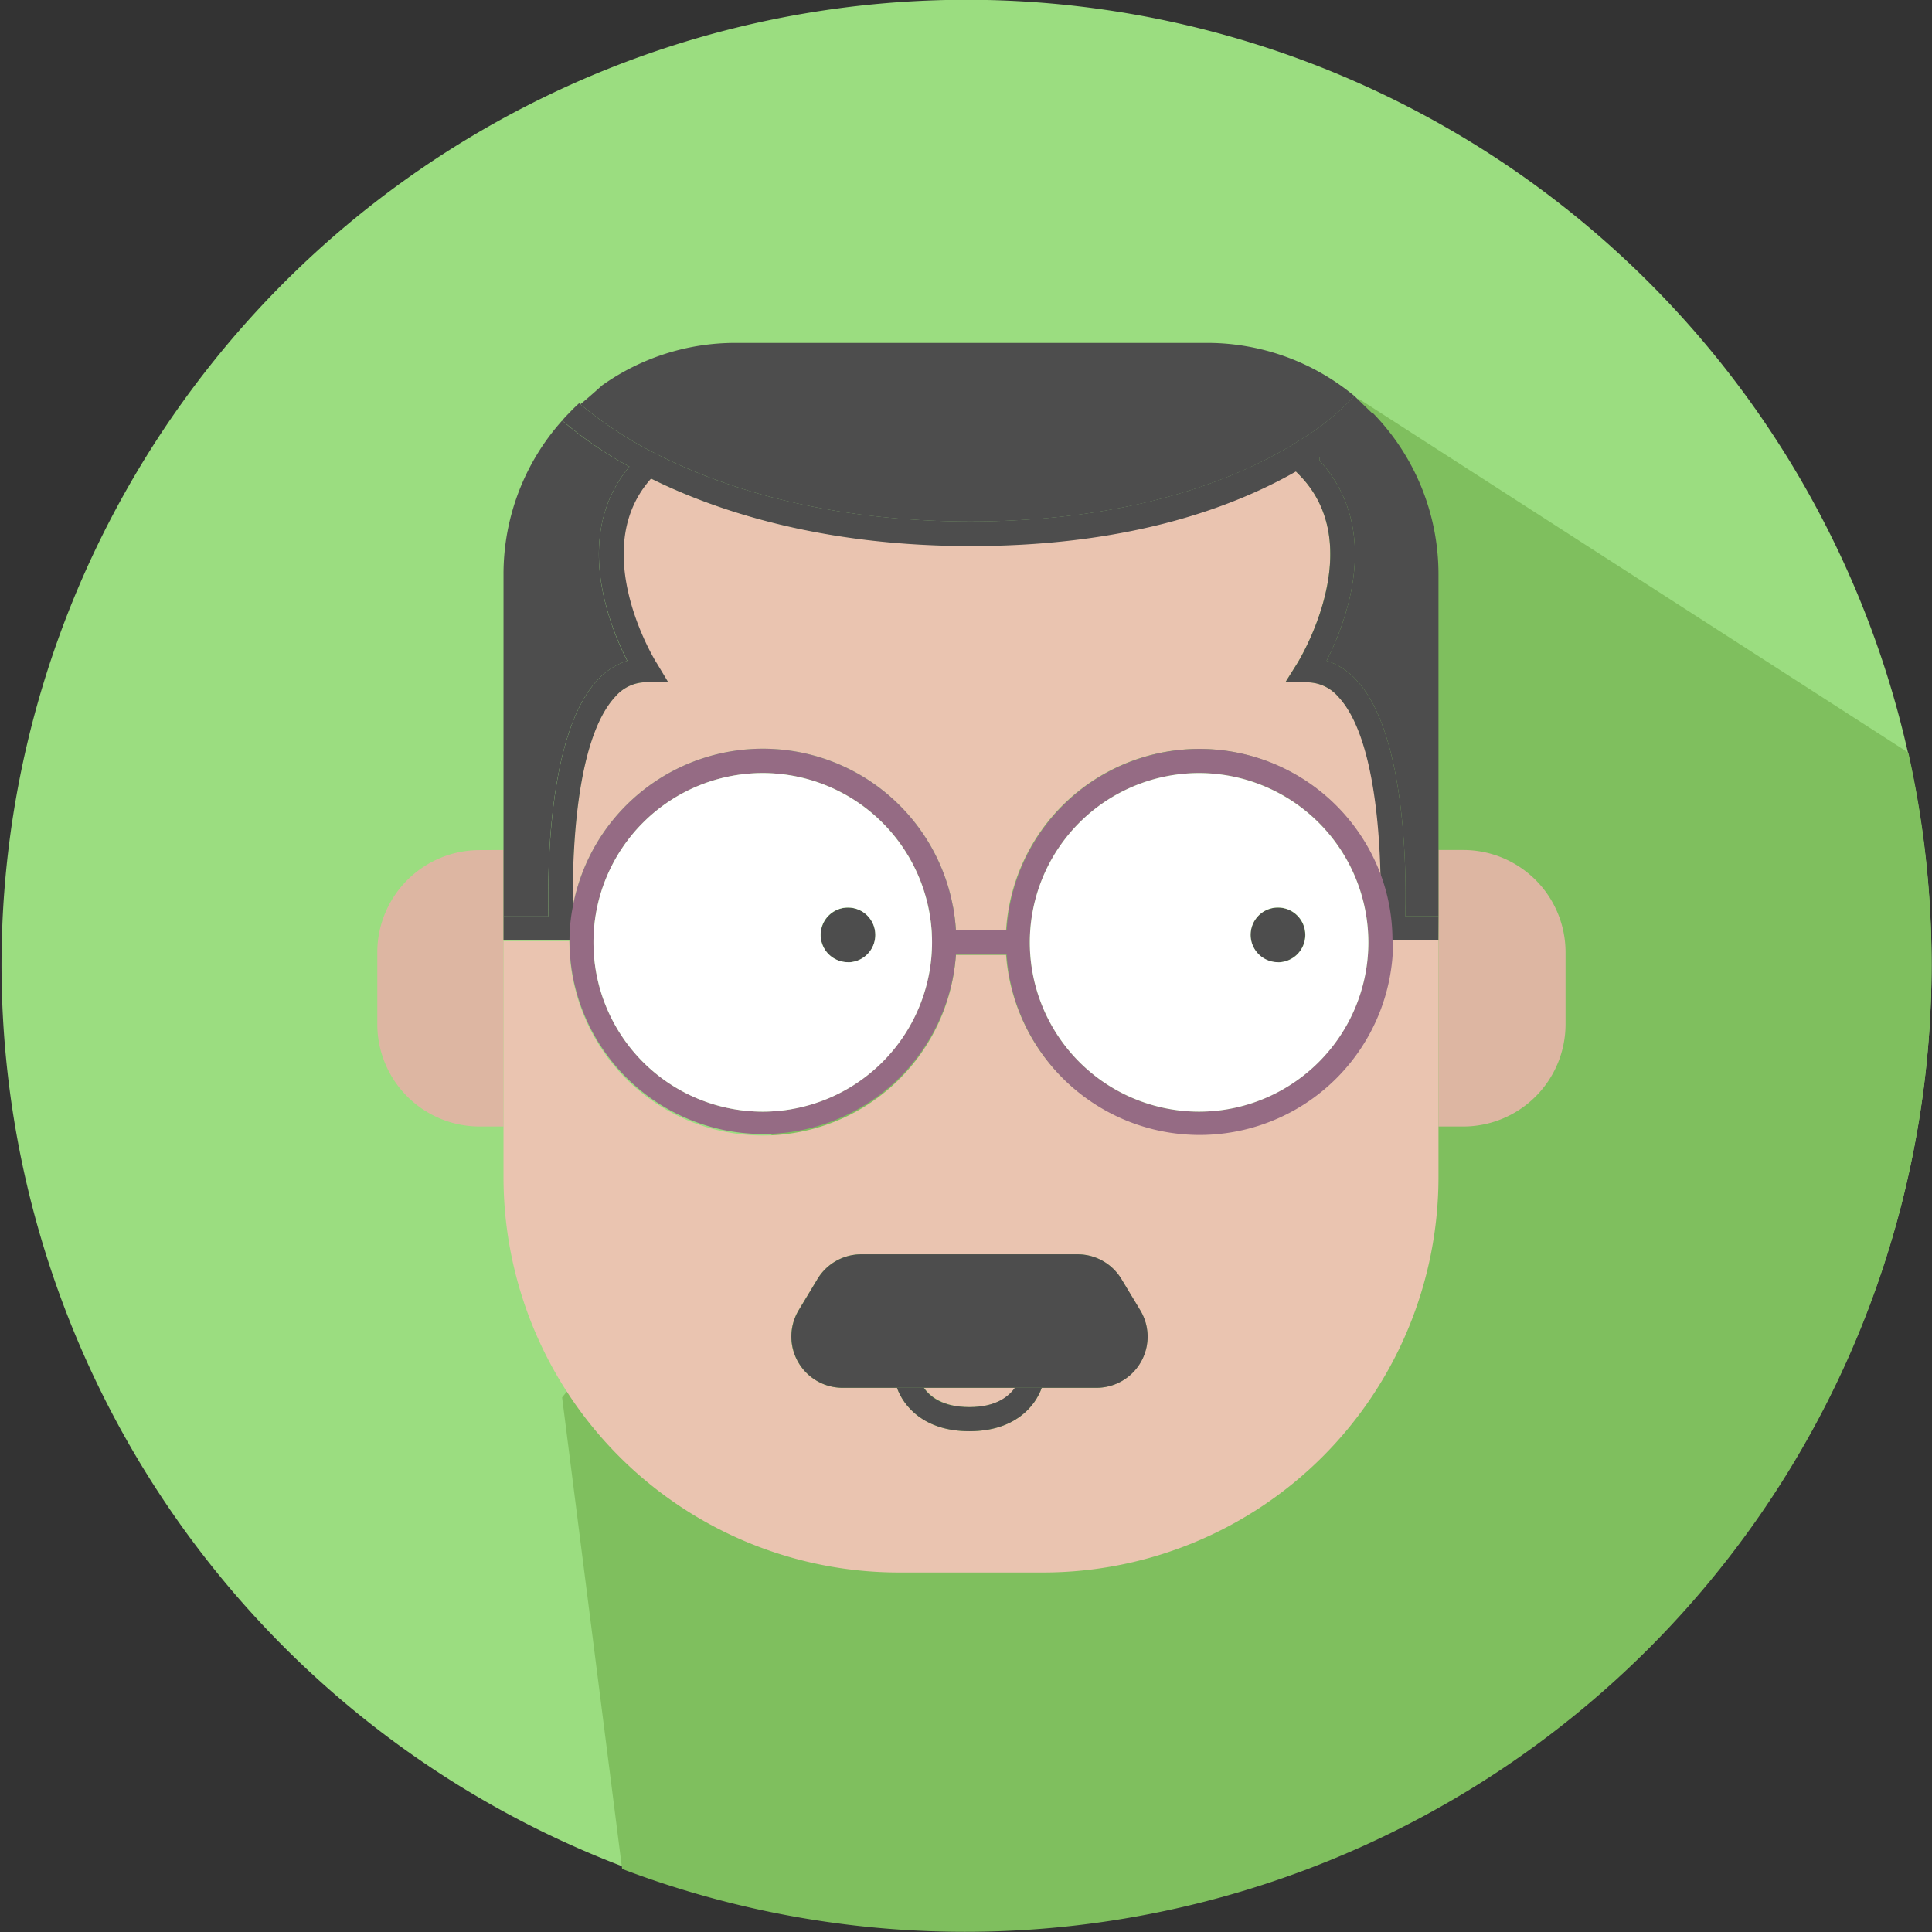 <svg xmlns="http://www.w3.org/2000/svg" viewBox="0 0 178.04 178.04"><rect x="0" y="0" width="178.04" height="178.04" fill="#333333" stroke="none"/><defs><style>.cls-1{fill:#9bdd80;}.cls-2{fill:#7fbf5e;}.cls-3{fill:#ddb6a2;}.cls-4{fill:#4d4d4d;}.cls-5{fill:#eac4b0;}.cls-6{fill:#956b84;}.cls-7{fill:#fff;}</style></defs><title>Asset 2</title><g id="Layer_2" data-name="Layer 2"><g id="Layer_1-2" data-name="Layer 1"><path class="cls-1" d="M178,89a88.93,88.93,0,1,1-2.18-19.66A89,89,0,0,1,178,89Z"/><path class="cls-2" d="M178,89A89.07,89.07,0,0,1,57.33,172.23L51.8,128.78l73.38-92.05,50.68,32.63A89,89,0,0,1,178,89Z"/><path class="cls-3" d="M46.4,78.33v25.48H44.18a9.43,9.43,0,0,1-9.41-9.41V87.75a9.43,9.43,0,0,1,9.41-9.41Z"/><path class="cls-3" d="M144.27,87.75V94.4a9.43,9.43,0,0,1-9.41,9.41h-2.3V78.33h2.3A9.43,9.43,0,0,1,144.27,87.75Z"/><circle class="cls-4" cx="117.76" cy="86.16" r="2.52"/><circle class="cls-4" cx="78.15" cy="86.16" r="2.52"/><path class="cls-5" d="M128.32,86.67a1.33,1.33,0,0,1,0,.17A17.83,17.83,0,0,1,92.71,88H88.09a17.83,17.83,0,0,1-35.62-1.11,1.31,1.31,0,0,1,0-.17H46.4v21.78a36.45,36.45,0,0,0,36.41,36.41H96.15a36.45,36.45,0,0,0,36.41-36.41V86.67ZM101.1,127.89H96c-.61,1.72-2.49,4-6.67,4s-6.07-2.3-6.67-4H77.6a4.72,4.72,0,0,1-4-7.16l1.73-2.87a4.72,4.72,0,0,1,4-2.27h20a4.72,4.72,0,0,1,4,2.27l1.73,2.87A4.72,4.72,0,0,1,101.1,127.89Z"/><path class="cls-5" d="M93.54,127.89c-.55.82-1.73,1.78-4.19,1.78s-3.65-1-4.2-1.78Z"/><path class="cls-4" d="M132.56,52.92V84.44H129.5c.11-4,.08-16.93-4.53-21.8a6.31,6.31,0,0,0-2.72-1.75,25.8,25.8,0,0,0,2.07-5.55c1.26-5.18.31-9.61-2.71-12.88V42a24.34,24.34,0,0,0,4.84-4A21.25,21.25,0,0,1,132.56,52.92Z"/><path class="cls-4" d="M55.73,55.37A25.53,25.53,0,0,0,57.8,60.9a6.31,6.31,0,0,0-2.72,1.75c-4.61,4.88-4.64,17.79-4.54,21.8H46.4V52.92a21.22,21.22,0,0,1,5.4-14.16A36,36,0,0,0,58,43C55.31,46.21,54.54,50.46,55.73,55.37Z"/><path class="cls-5" d="M127.27,80.82a17.82,17.82,0,0,0-34.56,4.91H88.09a17.82,17.82,0,0,0-35.32-2.1c-.06-4.43.18-15.49,3.94-19.46a3.78,3.78,0,0,1,2.85-1.3h2l-1.08-1.72c-.07-.1-6.5-10.45-.51-17.07,5.76,2.85,15.48,6.2,29.39,6.2h.1c14.48,0,24.08-3.54,29.92-6.88l.3.3c6.6,6.6-.08,17.34-.15,17.45l-1.08,1.72h2a3.8,3.8,0,0,1,2.85,1.3C126.46,67.46,127.16,75.6,127.27,80.82Z"/><path class="cls-4" d="M124.82,36.5a23.3,23.3,0,0,1-4.92,4c-5.35,3.43-15,7.53-30.42,7.56-13.71,0-23.2-3.3-28.72-6.09a36.51,36.51,0,0,1-7.28-4.71c.51-.42,1.18-1,2-1.74a21.17,21.17,0,0,1,12.28-3.92h43.53A21.26,21.26,0,0,1,124.82,36.5Z"/><path class="cls-4" d="M132.56,84.44H129.5c.11-4,.08-16.93-4.53-21.8a6.31,6.31,0,0,0-2.72-1.75,25.79,25.79,0,0,0,2.07-5.55c1.26-5.18.31-9.61-2.71-12.88v-1h-2.23v1.95l0,0,.3.3c6.6,6.6-.08,17.34-.15,17.45l-1.08,1.72h2a3.8,3.8,0,0,1,2.85,1.3c3.11,3.28,3.81,11.43,3.92,16.64.06,2.7,0,4.62,0,4.68l-.06,1.17h5.39Z"/><path class="cls-4" d="M61.58,62.87h-2a3.78,3.78,0,0,0-2.85,1.3c-3.76,4-4,15-3.94,19.46,0,1.13.05,1.83.05,1.86l.07,1.17H46.4V84.44h4.15c-.1-4-.07-16.92,4.54-21.8a6.31,6.31,0,0,1,2.72-1.75,25.54,25.54,0,0,1-2.07-5.53C54.54,50.46,55.31,46.21,58,43c.24-.28.49-.56.76-.83l1.58,1.57-.31.33c-6,6.63.44,17,.51,17.07Z"/><path class="cls-4" d="M124.81,36.49a23.3,23.3,0,0,1-4.92,4c-5.35,3.43-15,7.53-30.42,7.56-13.71,0-23.2-3.3-28.72-6.09a36.51,36.51,0,0,1-7.28-4.71l-.1-.09q-.48.43-.91.89c-.23.23-.45.46-.65.7A36,36,0,0,0,58,43c.56.31,1.16.63,1.79,1l.24.12c5.76,2.85,15.48,6.2,29.39,6.2h.1c14.48,0,24.08-3.54,29.92-6.88.6-.35,1.17-.69,1.69-1l.51-.33a24.35,24.35,0,0,0,4.84-4Z"/><path class="cls-6" d="M88.09,85.73a17.82,17.82,0,0,0-35.32-2.1,16.4,16.4,0,0,0-.29,3,1.31,1.31,0,0,0,0,.17A17.83,17.83,0,0,0,88.09,88c0-.36,0-.74,0-1.11S88.11,86.09,88.09,85.73ZM70.29,102.44a15.6,15.6,0,1,1,15.6-15.6A15.62,15.62,0,0,1,70.29,102.44Z"/><path class="cls-7" d="M70.29,71.24a15.6,15.6,0,1,0,15.6,15.6A15.62,15.62,0,0,0,70.29,71.24Zm7.85,17.43a2.52,2.52,0,1,1,2.52-2.52A2.52,2.52,0,0,1,78.15,88.68Z"/><path class="cls-6" d="M128.32,86.67a17.42,17.42,0,0,0-1-5.85,17.82,17.82,0,0,0-34.56,4.91c0,.36,0,.74,0,1.11s0,.75,0,1.11a17.83,17.83,0,0,0,35.62-1.11A1.33,1.33,0,0,0,128.32,86.67ZM110.5,102.44a15.6,15.6,0,1,1,15.6-15.6A15.62,15.62,0,0,1,110.5,102.44Z"/><path class="cls-7" d="M110.5,71.24a15.6,15.6,0,1,0,15.6,15.6A15.62,15.62,0,0,0,110.5,71.24Zm7.27,17.43a2.52,2.52,0,1,1,2.52-2.52A2.52,2.52,0,0,1,117.76,88.68Z"/><rect class="cls-6" x="87.01" y="85.73" width="6.78" height="2.23"/><path class="cls-4" d="M101.1,127.89H77.61a4.72,4.72,0,0,1-4-7.16l1.73-2.87a4.72,4.72,0,0,1,4-2.27h20a4.72,4.72,0,0,1,4,2.27l1.73,2.87A4.71,4.71,0,0,1,101.1,127.89Z"/><path class="cls-4" d="M96,127.89c-.61,1.72-2.49,4-6.67,4s-6.07-2.3-6.67-4h2.47c.55.82,1.73,1.78,4.2,1.78s3.64-1,4.19-1.78Z"/></g></g></svg>